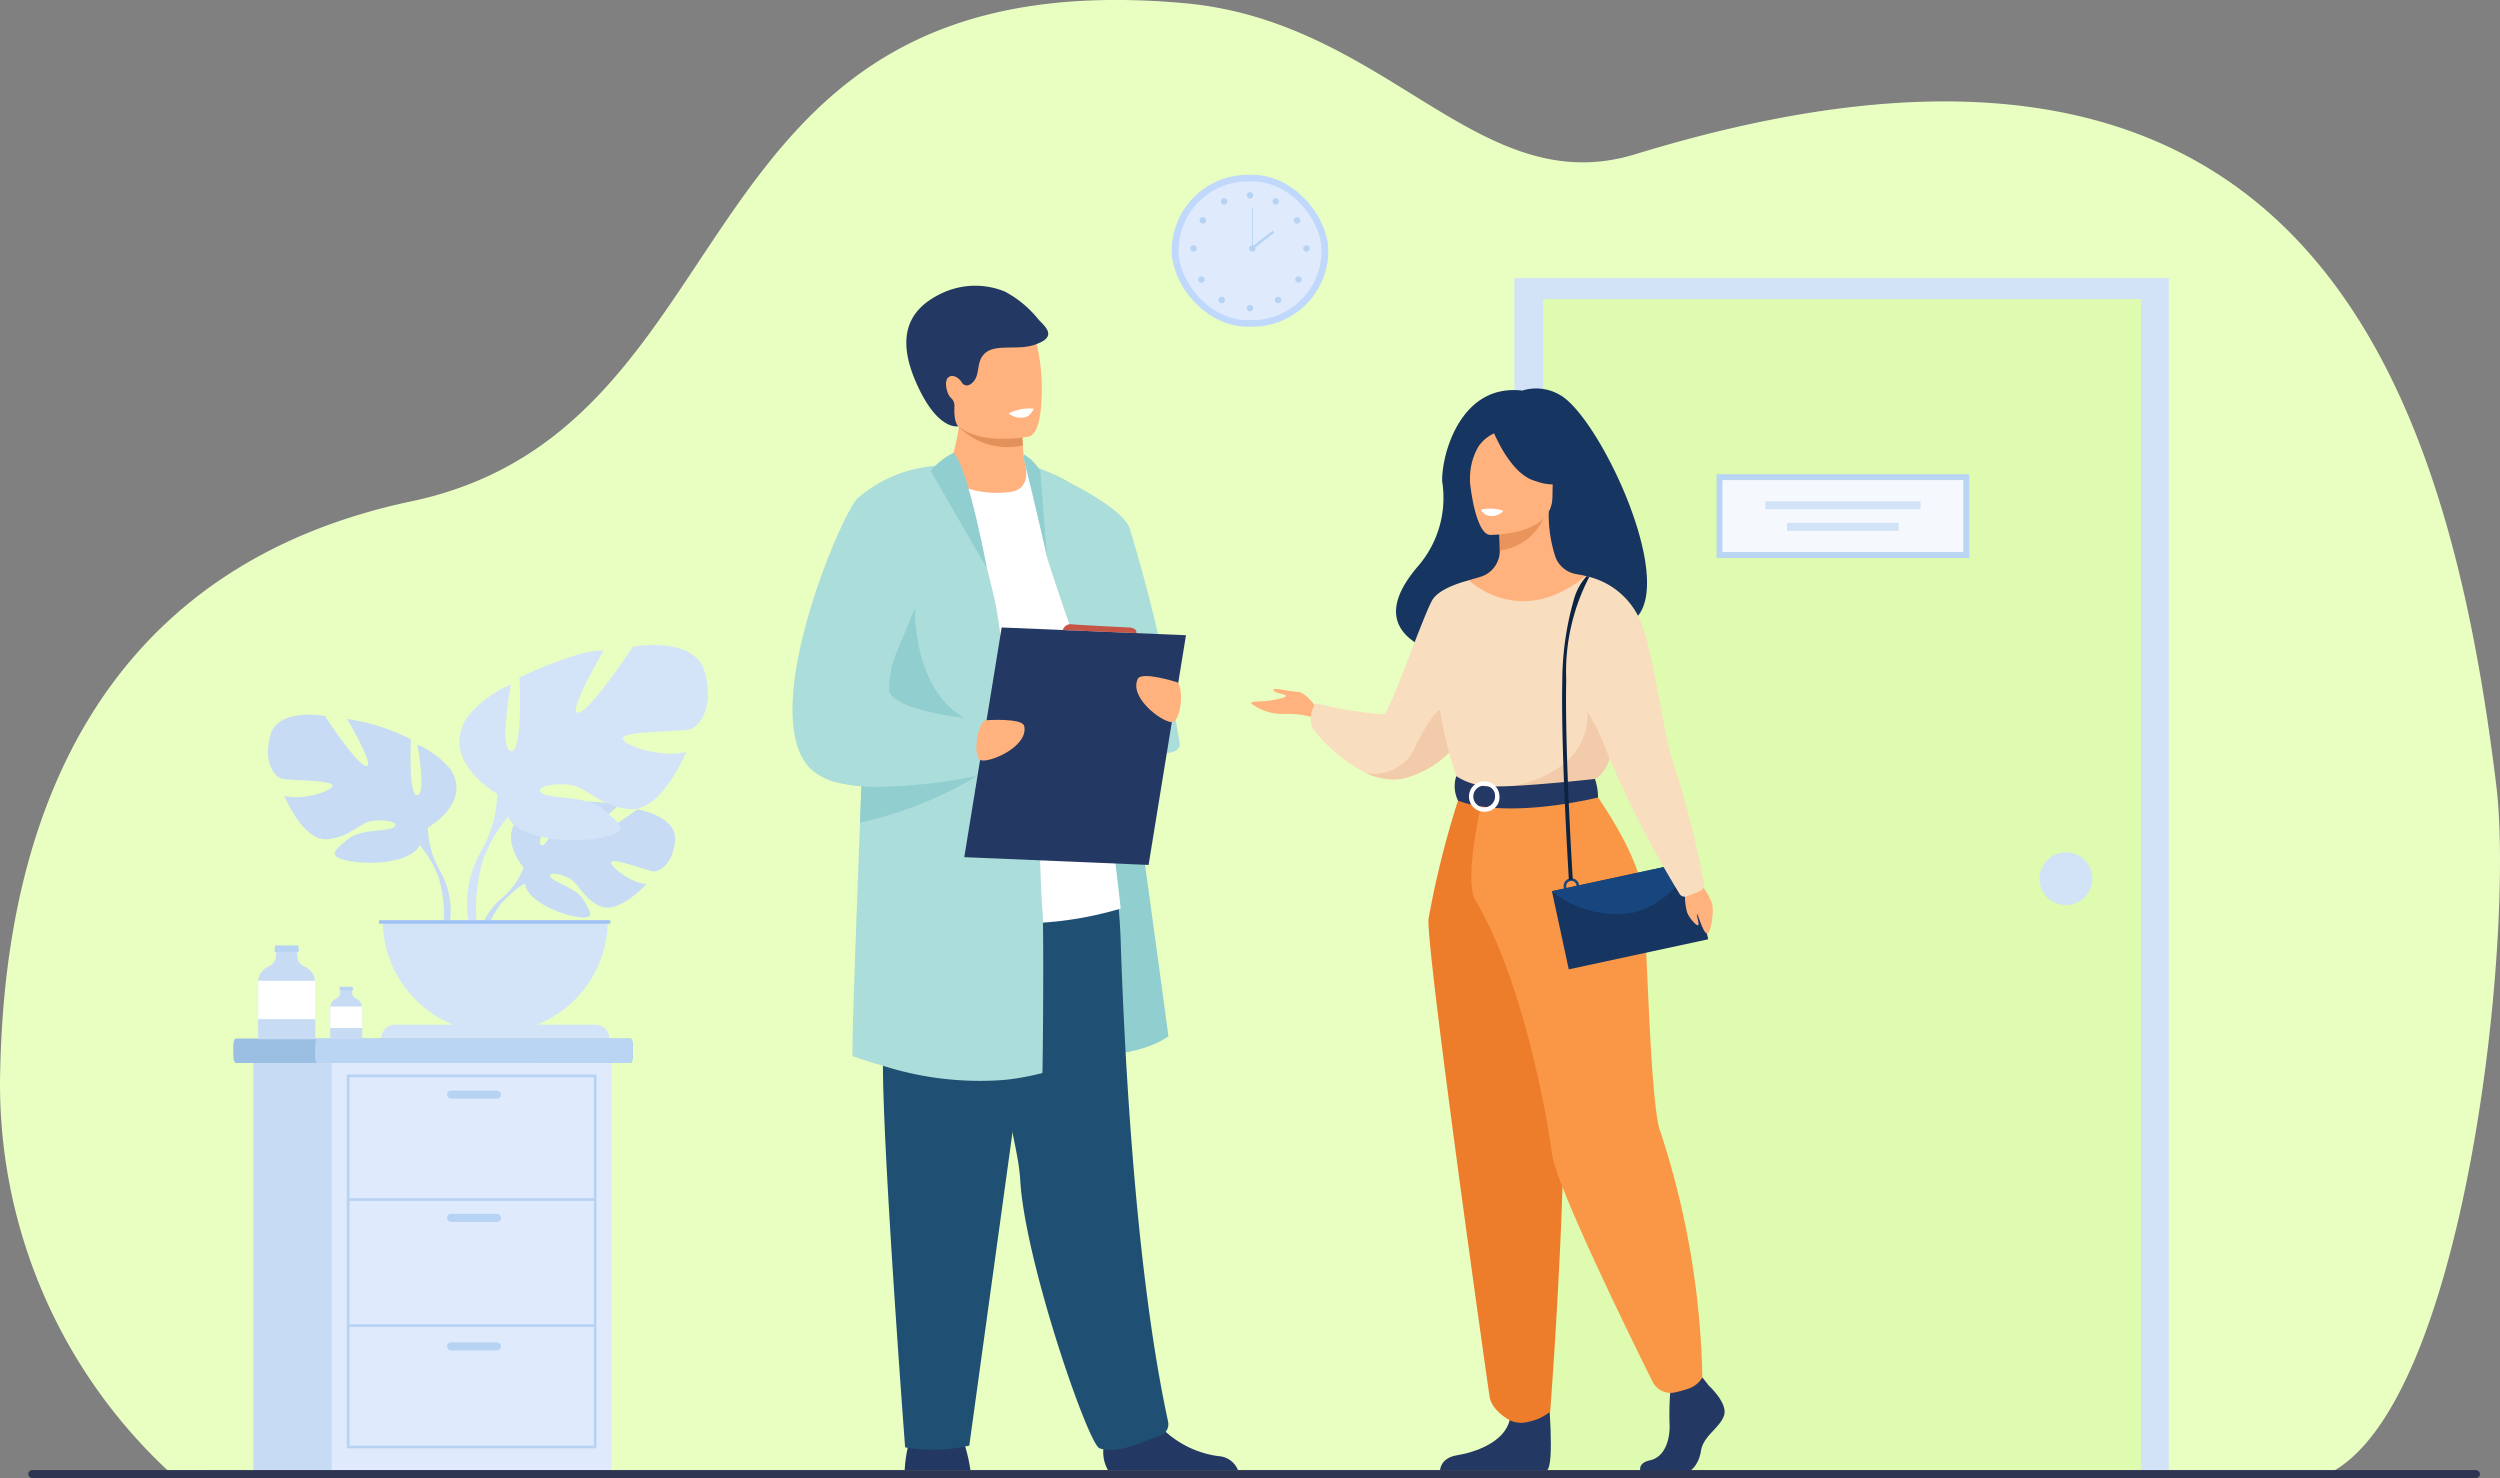 <svg id="Group_46229" data-name="Group 46229" xmlns="http://www.w3.org/2000/svg" width="104.959" height="62.053" viewBox="0 0 104.959 62.053">
  <rect x="0" y="0" width="104.959" height="62.053" fill="#808080" stroke="none"/>
  <path id="Path_42651" data-name="Path 42651" d="M261.726,181.747l-17.679.122-22.547-.085-50.408-.188a22.191,22.191,0,0,1-7.056-16.524c.112-6.708,1.607-20.869,17.269-24.18,14.69-3.1,10.784-22.854,32.445-20.914,8.547.766,12.339,8.366,18.944,6.341,27.914-8.556,34.042,9.237,36.143,26.509C269.612,159.2,267.518,179.031,261.726,181.747Z" transform="translate(-164.033 -119.845)" fill="#e9ffc2"/>
  <g id="Group_46205" data-name="Group 46205" transform="translate(49.193 7.34)">
    <rect id="Rectangle_20872" data-name="Rectangle 20872" width="6.573" height="6.377" rx="3.188" fill="#c0d8fb"/>
    <rect id="Rectangle_20873" data-name="Rectangle 20873" width="6.003" height="5.824" rx="2.912" transform="translate(0.285 0.276)" fill="#dfebfd"/>
    <g id="Group_46201" data-name="Group 46201" transform="translate(0.776 0.722)">
      <g id="Group_46199" data-name="Group 46199" transform="translate(2.374)">
        <path id="Path_42652" data-name="Path 42652" d="M1582.818,338.5a.136.136,0,1,1,.136.136A.136.136,0,0,1,1582.818,338.5Z" transform="translate(-1582.818 -338.362)" fill="#b7d3f3"/>
        <path id="Path_42653" data-name="Path 42653" d="M1612.15,345.441a.136.136,0,1,1,.053.185A.136.136,0,0,1,1612.15,345.441Z" transform="translate(-1611.051 -345.112)" fill="#b7d3f3"/>
        <path id="Path_42654" data-name="Path 42654" d="M1636.483,366.971a.136.136,0,1,1-.04.188A.136.136,0,0,1,1636.483,366.971Z" transform="translate(-1634.443 -365.894)" fill="#b7d3f3"/>
        <path id="Path_42655" data-name="Path 42655" d="M1647.194,398.911a.136.136,0,1,1-.136.136A.136.136,0,0,1,1647.194,398.911Z" transform="translate(-1644.688 -396.677)" fill="#b7d3f3"/>
        <path id="Path_42656" data-name="Path 42656" d="M1638.228,434.278a.136.136,0,1,1-.193,0A.136.136,0,0,1,1638.228,434.278Z" transform="translate(-1635.96 -430.701)" fill="#b7d3f3"/>
        <circle id="Ellipse_394" data-name="Ellipse 394" cx="0.136" cy="0.136" r="0.136" transform="translate(1.181 4.394)" fill="#b7d3f3"/>
        <path id="Path_42657" data-name="Path 42657" d="M1582.818,466.977a.136.136,0,1,1,.136.136A.136.136,0,0,1,1582.818,466.977Z" transform="translate(-1582.818 -462.101)" fill="#b7d3f3"/>
      </g>
      <g id="Group_46200" data-name="Group 46200" transform="translate(0 0.259)">
        <path id="Path_42658" data-name="Path 42658" d="M1553.64,345.441a.136.136,0,1,0-.053.185A.136.136,0,0,0,1553.64,345.441Z" transform="translate(-1552.097 -345.371)" fill="#b7d3f3"/>
        <path id="Path_42659" data-name="Path 42659" d="M1529.308,366.971a.136.136,0,1,0,.041.188A.136.136,0,0,0,1529.308,366.971Z" transform="translate(-1528.705 -366.153)" fill="#b7d3f3"/>
        <path id="Path_42660" data-name="Path 42660" d="M1518.6,398.911a.136.136,0,1,0,.136.136A.136.136,0,0,0,1518.6,398.911Z" transform="translate(-1518.461 -396.936)" fill="#b7d3f3"/>
        <path id="Path_42661" data-name="Path 42661" d="M1527.563,434.278a.136.136,0,1,0,.193,0A.136.136,0,0,0,1527.563,434.278Z" transform="translate(-1527.189 -430.96)" fill="#b7d3f3"/>
        <path id="Path_42662" data-name="Path 42662" d="M1550.738,457.514a.136.136,0,1,0,.193,0A.136.136,0,0,0,1550.738,457.514Z" transform="translate(-1549.509 -453.338)" fill="#b7d3f3"/>
      </g>
    </g>
    <g id="Group_46204" data-name="Group 46204" transform="translate(3.25 1.391)">
      <path id="Path_42663" data-name="Path 42663" d="M1585.514,399.047a.136.136,0,1,1,.136.136A.136.136,0,0,1,1585.514,399.047Z" transform="translate(-1585.514 -397.346)" fill="#b7d3f3"/>
      <g id="Group_46202" data-name="Group 46202" transform="translate(0.118)">
        <rect id="Rectangle_20874" data-name="Rectangle 20874" width="0.037" height="1.701" fill="#b7d3f3"/>
      </g>
      <g id="Group_46203" data-name="Group 46203" transform="translate(0.085 0.947)">
        <rect id="Rectangle_20875" data-name="Rectangle 20875" width="1.146" height="0.112" transform="translate(0 0.708) rotate(-38.133)" fill="#b7d3f3"/>
      </g>
    </g>
  </g>
  <g id="Group_46212" data-name="Group 46212" transform="translate(11.251 27.085)">
    <g id="Group_46207" data-name="Group 46207" transform="translate(8.789 6.564)">
      <path id="Path_42664" data-name="Path 42664" d="M746,1034.695s-1.15-1.342-.071-2.194a3.061,3.061,0,0,1,1.431-.438s-.911,1.527-.616,1.679.892-1.775.892-1.775a7.243,7.243,0,0,1,2.371.1s-1.534,1.255-1.211,1.33,1.98-1.157,1.98-1.157,1.67.284,1.581,1.3-.664,1.333-.917,1.306-1.732-.592-1.764-.384.858.884,1.482.916c0,0-1.177,1.3-1.96.924s-.849-.969-1.337-1.191-.9-.222-.7.005,1.084.448,1.363.941.529.826-.28.7-2.125-.714-2.183-1.392Z" transform="translate(-744.055 -1031.912)" fill="#c8dbf4"/>
      <g id="Group_46206" data-name="Group 46206" transform="translate(0 1.652)">
        <path id="Path_42665" data-name="Path 42665" d="M739.1,1076.706s-4.535-.175-5.537,1.122a3.279,3.279,0,0,1-.9,1.267l-.106.29s.786-.829,1.067-.879C733.619,1078.507,733.179,1076.9,739.1,1076.706Z" transform="translate(-731.617 -1076.699)" fill="#c8dbf4"/>
        <path id="Path_42666" data-name="Path 42666" d="M708.255,1138.706a2.848,2.848,0,0,0-1.041,2.006l.177.016a4.6,4.6,0,0,1,.873-1.85C708.825,1138.358,708.255,1138.706,708.255,1138.706Z" transform="translate(-707.214 -1136.308)" fill="#c8dbf4"/>
      </g>
    </g>
    <g id="Group_46209" data-name="Group 46209" transform="translate(0 2.921)">
      <path id="Path_42667" data-name="Path 42667" d="M475.7,937.9s1.83-1.025.976-2.415a3.632,3.632,0,0,0-1.415-1.073s.39,2.074,0,2.122-.268-2.342-.268-2.342a8.594,8.594,0,0,0-2.684-.854s1.2,2.025.805,1.976-1.732-2.1-1.732-2.1-1.976-.366-2.293.805.2,1.756.488,1.83,2.171.049,2.122.293-1.317.634-2.025.415c0,0,.781,1.927,1.805,1.83s1.342-.732,1.976-.781,1.1.122.781.293-1.391.056-1.9.492-.927.7.024.9,2.659.073,3-.659Z" transform="translate(-468.99 -933.159)" fill="#c8dbf4"/>
      <g id="Group_46208" data-name="Group 46208" transform="translate(1.003 1.225)">
        <path id="Path_42668" data-name="Path 42668" d="M496.168,966.367s5.123,1.659,5.709,3.513a3.893,3.893,0,0,0,.488,1.781v.366a5.328,5.328,0,0,0-.829-1.415S502.682,969,496.168,966.367Z" transform="translate(-496.168 -966.367)" fill="#c8dbf4"/>
        <path id="Path_42669" data-name="Path 42669" d="M657.739,1103.915a3.379,3.379,0,0,1,.34,2.66l-.2-.055a5.462,5.462,0,0,0-.216-2.418C657.246,1103.294,657.739,1103.915,657.739,1103.915Z" transform="translate(-651.543 -1098.621)" fill="#c8dbf4"/>
      </g>
    </g>
    <g id="Group_46211" data-name="Group 46211" transform="translate(8.037)">
      <path id="Path_42670" data-name="Path 42670" d="M688.412,860.237s-2.412-1.351-1.286-3.184a4.788,4.788,0,0,1,1.865-1.415s-.515,2.733,0,2.8.354-3.087.354-3.087,2.54-1.222,3.537-1.126c0,0-1.576,2.669-1.061,2.6s2.283-2.766,2.283-2.766,2.6-.482,3.023,1.061-.257,2.315-.643,2.412-2.862.064-2.8.386,1.737.836,2.669.547c0,0-1.029,2.541-2.38,2.412s-1.769-.965-2.6-1.029-1.447.161-1.029.386,1.833.074,2.508.648,1.222.928-.032,1.185-3.505.1-3.955-.868Z" transform="translate(-686.826 -853.992)" fill="#d4e4f8"/>
      <g id="Group_46210" data-name="Group 46210" transform="translate(0.312 1.615)">
        <path id="Path_42671" data-name="Path 42671" d="M720.54,897.766s-6.753,2.187-7.525,4.631a5.131,5.131,0,0,1-.643,2.348v.482a7.024,7.024,0,0,1,1.093-1.865S711.954,901.239,720.54,897.766Z" transform="translate(-711.741 -897.766)" fill="#d4e4f8"/>
        <path id="Path_42672" data-name="Path 42672" d="M695.908,1079.081a4.454,4.454,0,0,0-.448,3.506l.268-.072a7.2,7.2,0,0,1,.285-3.187C696.558,1078.262,695.908,1079.081,695.908,1079.081Z" transform="translate(-695.277 -1072.103)" fill="#d4e4f8"/>
      </g>
    </g>
    <path id="Path_42673" data-name="Path 42673" d="M604.268,1171.791a4.724,4.724,0,0,0,4.724-4.724h-9.449A4.725,4.725,0,0,0,604.268,1171.791Z" transform="translate(-594.727 -1155.516)" fill="#d4e4f8"/>
    <path id="Path_42674" data-name="Path 42674" d="M607.355,1286.427h-9.58a.583.583,0,0,1,.583-.583h8.414a.583.583,0,0,1,.583.583Z" transform="translate(-593.024 -1269.911)" fill="#d4e4f8"/>
    <rect id="Rectangle_20876" data-name="Rectangle 20876" width="9.712" height="0.145" transform="translate(4.661 11.55)" fill="#9fc1f4"/>
  </g>
  <g id="Group_46217" data-name="Group 46217" transform="translate(9.796 43.6)">
    <path id="Path_42675" data-name="Path 42675" d="M446.337,1301.931v.453c0,.159-.051.288-.114.288H429.677c-.063,0-.114-.13-.114-.288v-.453c0-.158.051-.288.114-.288h16.546C446.285,1301.643,446.337,1301.773,446.337,1301.931Z" transform="translate(-429.563 -1301.643)" fill="#9abfe2"/>
    <path id="Path_42676" data-name="Path 42676" d="M535.851,1301.931v.453c0,.159-.047.288-.1.288H522.611c-.058,0-.1-.13-.1-.288v-.453c0-.158.047-.288.1-.288h13.135C535.8,1301.643,535.851,1301.773,535.851,1301.931Z" transform="translate(-519.077 -1301.643)" fill="#bad4f4"/>
    <rect id="Rectangle_20877" data-name="Rectangle 20877" width="11.746" height="17.121" transform="translate(0.84 1.03)" fill="#c8dbf4"/>
    <rect id="Rectangle_20878" data-name="Rectangle 20878" width="11.746" height="17.121" transform="translate(4.132 1.03)" fill="#dfebfd"/>
    <g id="Group_46216" data-name="Group 46216" transform="translate(4.763 1.514)">
      <g id="Group_46213" data-name="Group 46213">
        <path id="Path_42677" data-name="Path 42677" d="M569.147,1358.37H558.663v-15.692h10.484Zm-10.371-.113h10.258v-15.465H558.776Z" transform="translate(-558.663 -1342.678)" fill="#b7d3f3"/>
      </g>
      <g id="Group_46214" data-name="Group 46214" transform="translate(0.057 5.191)">
        <rect id="Rectangle_20879" data-name="Rectangle 20879" width="10.371" height="0.113" fill="#b7d3f3"/>
      </g>
      <g id="Group_46215" data-name="Group 46215" transform="translate(0.057 10.483)">
        <rect id="Rectangle_20880" data-name="Rectangle 20880" width="10.371" height="0.113" fill="#b7d3f3"/>
      </g>
      <path id="Path_42678" data-name="Path 42678" d="M674.881,1361.242h-1.924a.17.17,0,0,1-.17-.17h0a.17.17,0,0,1,.17-.17h1.924a.17.17,0,0,1,.17.17h0A.17.17,0,0,1,674.881,1361.242Z" transform="translate(-668.577 -1360.23)" fill="#b7d3f3"/>
      <path id="Path_42679" data-name="Path 42679" d="M674.881,1501.518h-1.924a.17.17,0,0,1-.17-.17h0a.17.17,0,0,1,.17-.17h1.924a.17.17,0,0,1,.17.17h0A.17.17,0,0,1,674.881,1501.518Z" transform="translate(-668.577 -1495.331)" fill="#b7d3f3"/>
      <path id="Path_42680" data-name="Path 42680" d="M674.881,1647.744h-1.924a.17.17,0,0,1-.17-.17h0a.171.171,0,0,1,.17-.17h1.924a.171.171,0,0,1,.17.17h0A.17.17,0,0,1,674.881,1647.744Z" transform="translate(-668.577 -1636.162)" fill="#b7d3f3"/>
    </g>
  </g>
  <g id="Group_46218" data-name="Group 46218" transform="translate(10.839 39.692)">
    <path id="Path_42681" data-name="Path 42681" d="M460.231,1200.334v2.379h-2.4v-2.386a.612.612,0,0,1,0-.068.731.731,0,0,1,.443-.605.485.485,0,0,0,.3-.418l.018-.344h.88l.005.343a.468.468,0,0,0,.294.42.738.738,0,0,1,.447.6A.73.73,0,0,1,460.231,1200.334Z" transform="translate(-457.833 -1198.773)" fill="#c8dbf4"/>
    <path id="Path_42682" data-name="Path 42682" d="M477.385,1195.977h-1.027l.027-.268h.973Z" transform="translate(-475.674 -1195.709)" fill="#b7d3f3"/>
    <path id="Path_42683" data-name="Path 42683" d="M460.231,1236.02v1.534h-2.4v-1.542a.609.609,0,0,1,0-.068h2.391A.733.733,0,0,1,460.231,1236.02Z" transform="translate(-457.833 -1234.46)" fill="#fff"/>
  </g>
  <g id="Group_46219" data-name="Group 46219" transform="translate(13.866 41.428)">
    <path id="Path_42684" data-name="Path 42684" d="M541.228,1245.344v1.331h-1.342v-1.335a.362.362,0,0,1,0-.038.41.41,0,0,1,.248-.339.271.271,0,0,0,.17-.234l.01-.192h.493l0,.192a.261.261,0,0,0,.164.235.413.413,0,0,1,.25.338C541.227,1245.316,541.228,1245.33,541.228,1245.344Z" transform="translate(-539.886 -1244.471)" fill="#c8dbf4"/>
    <path id="Path_42685" data-name="Path 42685" d="M550.823,1242.907h-.575l.015-.15h.544Z" transform="translate(-549.866 -1242.757)" fill="#b7d3f3"/>
    <path id="Path_42686" data-name="Path 42686" d="M541.228,1265.306v.858h-1.342v-.862a.36.36,0,0,1,0-.038h1.337C541.227,1265.278,541.228,1265.292,541.228,1265.306Z" transform="translate(-539.886 -1264.434)" fill="#fff"/>
  </g>
  <g id="Group_46221" data-name="Group 46221" transform="translate(63.579 11.673)">
    <rect id="Rectangle_20881" data-name="Rectangle 20881" width="27.478" height="50.229" fill="#d3e3f7"/>
    <rect id="Rectangle_20882" data-name="Rectangle 20882" width="25.099" height="49.347" transform="translate(1.206 0.882)" fill="#dffbaf"/>
    <path id="Path_42687" data-name="Path 42687" d="M2484.98,1090.833a1.109,1.109,0,1,1,1.11,1.11A1.109,1.109,0,0,1,2484.98,1090.833Z" transform="translate(-2462.932 -1065.615)" fill="#d3e3f7"/>
    <g id="Group_46220" data-name="Group 46220" transform="translate(8.612 8.36)">
      <rect id="Rectangle_20883" data-name="Rectangle 20883" width="10.361" height="3.271" fill="#f5f9fd"/>
      <rect id="Rectangle_20884" data-name="Rectangle 20884" width="6.515" height="0.336" transform="translate(1.923 1.014)" fill="#d3e3f7"/>
      <rect id="Rectangle_20885" data-name="Rectangle 20885" width="4.691" height="0.336" transform="translate(2.835 1.92)" fill="#d3e3f7"/>
    </g>
  </g>
  <g id="Group_46222" data-name="Group 46222" transform="translate(72.067 19.909)">
    <path id="Path_42688" data-name="Path 42688" d="M2128.038,663.009h-10.609V659.49h10.609Zm-10.361-.249h10.112v-3.022h-10.112Z" transform="translate(-2117.429 -659.49)" fill="#bad4f4"/>
  </g>
  <g id="Group_46226" data-name="Group 46226" transform="translate(52.526 16.311)">
    <path id="Path_42689" data-name="Path 42689" d="M1759.55,562.224a1.959,1.959,0,0,0-1.549-.166c-2.632-.309-3.4,2.76-3.364,3.816a4.387,4.387,0,0,1-1.019,3.562c-3.395,3.963,3.715,4.138,3.715,4.138.06-3.166,3.856-2.011,3.689-1.69C1765.887,573.051,1761.506,563.239,1759.55,562.224Z" transform="translate(-1746.615 -561.971)" fill="#163560"/>
    <path id="Path_42690" data-name="Path 42690" d="M1590.55,904.748s-.463-.7-.836-.718-1.064-.207-1.008-.069.483.152.525.235-.635.207-.829.221-.649,0-.636.1a2.2,2.2,0,0,0,1.392.442,3.867,3.867,0,0,1,1.275.166Z" transform="translate(-1587.766 -891.296)" fill="#ffb27d"/>
    <path id="Path_42691" data-name="Path 42691" d="M1662.582,785.911a6.944,6.944,0,0,1-.708,1.07,4.143,4.143,0,0,1-2.463,1.641,2.642,2.642,0,0,1-1.463-.237h0a6.672,6.672,0,0,1-2.265-1.894,1.063,1.063,0,0,1,.145-1.043,17.181,17.181,0,0,0,2.859.463c.249-.124,1.7-4.3,2.044-4.828s1.523-.8,1.523-.8Z" transform="translate(-1653.105 -772.231)" fill="#f9ddbf"/>
    <path id="Path_42692" data-name="Path 42692" d="M1722.978,925.669a4.143,4.143,0,0,1-2.463,1.642,2.641,2.641,0,0,1-1.463-.238,1.94,1.94,0,0,0,1.857-.755c.525-.94,1.093-2.432,1.873-1.934C1723.119,924.6,1723.1,925.133,1722.978,925.669Z" transform="translate(-1714.209 -910.919)" fill="#f2ccaa"/>
    <path id="Path_42693" data-name="Path 42693" d="M2033.318,1687.692s.8.727.641,1.244-.874.861-.971,1.492-.486.976-.835.976h-1.667s-.258-.444.364-.578.856-.876.818-1.565a12.115,12.115,0,0,1,.058-1.607l1.321-.306Z" transform="translate(-2014.101 -1645.829)" fill="#233862"/>
    <path id="Path_42694" data-name="Path 42694" d="M1807.392,1705.049s.287,3.08-.063,3.252l-4.476-.009s0-.517.719-.631,1.982-.536,2.2-1.473S1807.392,1705.049,1807.392,1705.049Z" transform="translate(-1794.918 -1662.877)" fill="#233862"/>
    <path id="Path_42695" data-name="Path 42695" d="M1815.734,717.1c-.921-2.066-1.485-2.659-1.377-3.3.08-.477-.244-8.9-.244-8.9-.109-.034-.328-.064-.448-.091a1.123,1.123,0,0,1-.821-.714,5.726,5.726,0,0,1-.278-1.9l-.118.023-1.984.393s.045.624.046,1.213v.015a1.141,1.141,0,0,1-.823,1.1l-.469.134a18.2,18.2,0,0,0-.868,4.216c-.139,2.137,1.325,3.065-.011,7.335C1806.976,721,1816.243,718.246,1815.734,717.1Z" transform="translate(-1800.07 -697.029)" fill="#ffb27d"/>
    <path id="Path_42696" data-name="Path 42696" d="M1869.5,703.226s.045.624.047,1.213a2.353,2.353,0,0,0,1.937-1.605Z" transform="translate(-1859.104 -697.636)" fill="#e8945b"/>
    <path id="Path_42697" data-name="Path 42697" d="M1836.611,612.873s2.627.043,2.628-1.593.342-2.732-1.335-2.829-2,.527-2.137,1.073S1835.928,612.819,1836.611,612.873Z" transform="translate(-1826.588 -606.726)" fill="#ffb27d"/>
    <path id="Path_42698" data-name="Path 42698" d="M1862.084,598.945s.719,1.92,1.823,2.2a2.173,2.173,0,0,0,1.582-.012,3.125,3.125,0,0,1-1.022-1.846S1862.627,598.031,1862.084,598.945Z" transform="translate(-1851.964 -597.26)" fill="#163560"/>
    <path id="Path_42699" data-name="Path 42699" d="M1832.2,603.679a1.629,1.629,0,0,0-.753.588,2.645,2.645,0,0,0-.355,1.5s-.542-1.3.067-2.043C1831.8,602.944,1832.2,603.679,1832.2,603.679Z" transform="translate(-1821.898 -601.839)" fill="#163560"/>
    <path id="Path_42700" data-name="Path 42700" d="M1850.177,698.671a.66.66,0,0,1-.544.221.483.483,0,0,1-.4-.267A1.763,1.763,0,0,1,1850.177,698.671Z" transform="translate(-1839.583 -693.539)" fill="#fff"/>
    <path id="Path_42701" data-name="Path 42701" d="M1807.493,779.225s-.01,1.246-.076,2.374a7.32,7.32,0,0,1-.221,1.692c-.269.622-.573.723-.573.723l-2.35.576-.826.2-2.606-.778s-1.187-3.313-.71-5.178a14.323,14.323,0,0,1,1.2-3.16s2.127,2.082,4.9-.177Z" transform="translate(-1792.186 -767.622)" fill="#f9ddbf"/>
    <path id="Path_42702" data-name="Path 42702" d="M1891.86,921.063a7.317,7.317,0,0,1-.22,1.693c-.269.622-.573.723-.573.723l-2.35.576-1.021-.3s3.407-.516,3.03-3.448Z" transform="translate(-1876.63 -907.086)" fill="#f2ccaa"/>
    <path id="Path_42703" data-name="Path 42703" d="M1790.918,1019.914a38.682,38.682,0,0,0-1.373,5.384c-.083,1.368,2.467,19.428,2.569,20.058.1.594.834.973.834.973a1.116,1.116,0,0,0,.823.063,2.037,2.037,0,0,0,.884-.417s1-12.88.383-17.482a72.826,72.826,0,0,1-.629-8.58Z" transform="translate(-1782.099 -1003.019)" fill="#ed7d2b"/>
    <path id="Path_42704" data-name="Path 42704" d="M1843.381,1016.668s1.969,2.641,2.152,4.427.288,8.057.679,9.8a35.242,35.242,0,0,1,1.828,10.519,1.083,1.083,0,0,1-.61.477,5.05,5.05,0,0,1-.537.148.844.844,0,0,1-.944-.448c-.971-1.955-4.065-8.262-4.223-9.571-.112-.927-1.089-7.058-3.22-10.656-.511-.864.314-4.3.314-4.3Z" transform="translate(-1829.094 -999.893)" fill="#f99746"/>
    <path id="Path_42705" data-name="Path 42705" d="M1819.323,1003.106a2.706,2.706,0,0,0,1.547.43c1.229.025,4.275-.313,4.275-.313a2.511,2.511,0,0,1,.13.777s-3.72.938-5.876.137A1.362,1.362,0,0,1,1819.323,1003.106Z" transform="translate(-1810.709 -986.831)" fill="#233862"/>
    <g id="Group_46223" data-name="Group 46223" transform="translate(9.305 16.495)">
      <path id="Path_42706" data-name="Path 42706" d="M1840.536,1010.343a.64.64,0,1,1,.561-.635A.6.6,0,0,1,1840.536,1010.343Zm0-1.084a.456.456,0,1,0,.375.449A.418.418,0,0,0,1840.536,1009.259Z" transform="translate(-1839.975 -1009.073)" fill="#fff"/>
    </g>
    <rect id="Rectangle_20886" data-name="Rectangle 20886" width="5.989" height="3.357" transform="translate(12.629 21.104) rotate(-12.167)" fill="#163560"/>
    <path id="Path_42707" data-name="Path 42707" d="M1930.094,1101.05a4.3,4.3,0,0,0,3.456.894,3.634,3.634,0,0,0,2.4-2.156Z" transform="translate(-1917.464 -1079.946)" fill="#17467f"/>
    <g id="Group_46224" data-name="Group 46224" transform="translate(13.123 20.564)">
      <path id="Path_42708" data-name="Path 42708" d="M1943.8,1120.016a.325.325,0,1,1,.325-.325A.326.326,0,0,1,1943.8,1120.016Zm0-.542a.217.217,0,1,0,.217.217A.217.217,0,0,0,1943.8,1119.474Z" transform="translate(-1943.477 -1119.366)" fill="#17467f"/>
    </g>
    <path id="Path_42709" data-name="Path 42709" d="M2081.47,1128.212a2.656,2.656,0,0,0,.093.7c.09.229.361.535.451.535s-.083-.478-.038-.468.263.8.42.815.3-.881.219-1.235a2.4,2.4,0,0,0-.44-.778Z" transform="translate(-2063.256 -1106.911)" fill="#ffb27d"/>
    <path id="Path_42710" data-name="Path 42710" d="M1936.152,775.5a3.2,3.2,0,0,1,2.235,1.738c.6,1.191,1.019,4.936,1.445,6.116a37.034,37.034,0,0,1,1.286,5.059.29.29,0,0,1-.178.32l-.535.212a.253.253,0,0,1-.31-.105,43.851,43.851,0,0,1-3-5.837,9.653,9.653,0,0,0-2.182-3.5Z" transform="translate(-1922.109 -767.627)" fill="#f9ddbf"/>
    <g id="Group_46225" data-name="Group 46225" transform="translate(13.056 7.878)">
      <path id="Path_42711" data-name="Path 42711" d="M1941.953,788.259c0-.054-.341-5.395-.276-8.4a12.512,12.512,0,0,1,.476-3.342,2.413,2.413,0,0,1,.548-1.02l.11.033a8.634,8.634,0,0,0-.969,4.333c-.065,3,.273,8.33.276,8.384Z" transform="translate(-1941.668 -775.5)" fill="#0c2442"/>
    </g>
  </g>
  <g id="Group_46228" data-name="Group 46228" transform="translate(33.27 11.975)">
    <path id="Path_42712" data-name="Path 42712" d="M1193.548,1748.641h2.76a6.689,6.689,0,0,0-.22-.991,2.811,2.811,0,0,0-.156-.4c-.268-.536-1.974-.2-1.974-.2a1.314,1.314,0,0,0-.282.654A5.473,5.473,0,0,0,1193.548,1748.641Z" transform="translate(-1188.836 -1698.896)" fill="#233862"/>
    <path id="Path_42713" data-name="Path 42713" d="M1322.842,649.828s2.2.386,2.7,1.685,3.307,22.271,3.307,22.271-1.391,1.1-4.377.707S1322.842,649.828,1322.842,649.828Z" transform="translate(-1313.063 -642.25)" fill="#91cecf"/>
    <path id="Path_42714" data-name="Path 42714" d="M1419.628,1718.438a1.5,1.5,0,0,0,.191.871h5.46a.943.943,0,0,0-.827-.586,4.139,4.139,0,0,1-2.21-1.022,1.647,1.647,0,0,1-.428-.775c-.257-1.144-2.124.35-2.124.35A9.247,9.247,0,0,0,1419.628,1718.438Z" transform="translate(-1406.574 -1669.565)" fill="#233862"/>
    <path id="Path_42715" data-name="Path 42715" d="M1255.544,1082.262c-.61.195-1.776.789-2.517.509-.479-.18-3.155-7.922-3.329-11.308a8.668,8.668,0,0,0-.137-1.009c-.158-.874-.436-2.075-.755-3.4-.856-3.551-2.015-7.993-1.99-9.412.039-2.2,6.567-.462,6.567-.462a23.575,23.575,0,0,1,.539,4.425c.177,5.195.665,13.969,1.99,20.063A.523.523,0,0,1,1255.544,1082.262Z" transform="translate(-1240.138 -1033.944)" fill="#204f74"/>
    <path id="Path_42716" data-name="Path 42716" d="M1169.425,1066.193l-3.451,25.012a6.75,6.75,0,0,1-2.694.073s-1.01-13.3-.927-16.518-.725-8.605.185-9.2S1169.425,1066.193,1169.425,1066.193Z" transform="translate(-1158.55 -1042.488)" fill="#204f74"/>
    <path id="Path_42717" data-name="Path 42717" d="M1162.1,642.059s3.626-2.345,6.228-1.146a4.876,4.876,0,0,1,1.226,1.1c.94,1.036,2.778,17.494,2.778,17.494a15.039,15.039,0,0,1-10.231-.6Z" transform="translate(-1158.55 -633.336)" fill="#fff"/>
    <path id="Path_42718" data-name="Path 42718" d="M1336.5,648.215s3.671,1.5,4.169,2.661a70.6,70.6,0,0,1,2.113,9.088c0,.833-2.814.186-3.267-1.157-.376-1.115-1.645-4.54-2.314-6.707Z" transform="translate(-1326.518 -640.697)" fill="#abddda"/>
    <g id="Group_46227" data-name="Group 46227" transform="translate(4.78)">
      <path id="Path_42719" data-name="Path 42719" d="M1241.674,593.662a4.13,4.13,0,0,1-2.841-.579,8.171,8.171,0,0,0,.606-2.138q0-.038.008-.073a2.185,2.185,0,0,0,.01-.49h2.072s.567.259.567.438q0,.144,0,.275c0,.238.014.446.026.625a5.692,5.692,0,0,0,.106.855S1242.483,593.5,1241.674,593.662Z" transform="translate(-1237.231 -584.997)" fill="#ffb27d"/>
      <path id="Path_42720" data-name="Path 42720" d="M1256.783,601.692a2.863,2.863,0,0,1-2.685-.775c-.029-.031-.044-.05-.044-.05.017-.008.034-.016.052-.023a4.863,4.863,0,0,1,2.651.223C1256.761,601.3,1256.771,601.513,1256.783,601.692Z" transform="translate(-1251.89 -594.969)" fill="#e2915a"/>
      <path id="Path_42721" data-name="Path 42721" d="M1231.034,481.886c.281,1.51,2.229,1.46,3.071,1.365.237-.026.386-.057.386-.057.267-.071.416-.492.485-1.043a8.585,8.585,0,0,0-.221-3.1c-.277-.616-.8-1.283-2.761-.8S1230.675,479.952,1231.034,481.886Z" transform="translate(-1229.34 -476.842)" fill="#ffb27d"/>
      <path id="Path_42722" data-name="Path 42722" d="M1200.894,445.789a4.487,4.487,0,0,0-1.353-1.1,3.271,3.271,0,0,0-2.535.021c-1.6.7-2.021,1.931-1.172,3.84.9,2.019,1.754,1.792,1.754,1.792s-.182-.113-.165-.742c0-.036,0-.066,0-.091a.423.423,0,0,0-.134-.344c-.2-.178-.3-.715-.129-.865.2-.18.484.039.574.207a.246.246,0,0,0,.352.078c.5-.315.175-.946.651-1.332s1.444-.062,2.159-.369C1201.835,446.531,1201.1,446.069,1200.894,445.789Z" transform="translate(-1195.404 -444.423)" fill="#233862"/>
    </g>
    <path id="Path_42723" data-name="Path 42723" d="M1142.011,673.928c-.316.081-.628.148-.939.2-.275.047-.548.082-.822.1a13.364,13.364,0,0,1-4.933-.606q-.615-.176-1.274-.4c-.047-.016.12-4.834.312-9.8.02-.513.04-1.028.06-1.54.009-.217.017-.432.026-.647.174-4.4.347-8.366.384-8.579.083-.484.161-.9.246-1.253a3.175,3.175,0,0,1,1.229-2.1c.065-.05.6-.321,1.077-.557.393-.2.742-.366.742-.366h0a2.074,2.074,0,0,1,.54.937,33.865,33.865,0,0,1,1.022,3.405v.005h0c.175.684.3,1.217.335,1.37.06.258.14.758.234,1.436.128.922.28,2.174.442,3.594.017.146.033.294.05.443q.029.255.058.517c.006.056.012.112.018.168.062.562.125,1.143.187,1.733.052.488.792.84.843,1.336.029.291.091,2.979.17,3.837C1142.074,667.773,1142.034,673.64,1142.011,673.928Z" transform="translate(-1131.518 -640.853)" fill="#abddda"/>
    <path id="Path_42724" data-name="Path 42724" d="M1151.543,812.393c0,.01-.126,4.445,3.21,4.984s1.119.681,1.119.681-6.277-.267-6.38-.433S1151.543,812.393,1151.543,812.393Z" transform="translate(-1146.402 -798.817)" fill="#91cecf"/>
    <path id="Path_42725" data-name="Path 42725" d="M1127.807,975.643s-.063.044-.183.122l-.006,0a15.663,15.663,0,0,1-4.219,1.8q-.346.094-.715.177c.019-.513.04-1.028.06-1.54a6.444,6.444,0,0,1-.827-.114c.009-.067.018-.135.026-.2.28-.115.558-.225.826-.33.219-.085.43-.167.63-.242.9-.343,1.573-.576,1.573-.576l2.674.847Z" transform="translate(-1119.848 -955.18)" fill="#91cecf"/>
    <path id="Path_42726" data-name="Path 42726" d="M1074.5,661.242s-.344.086-.891.2h-.006a21.921,21.921,0,0,1-4.219.472c-.224,0-.443-.011-.656-.028a6.445,6.445,0,0,1-.827-.114,2.573,2.573,0,0,1-1.321-.624c-2.253-2.295,1.23-10.532,1.962-11.333a5.65,5.65,0,0,1,3.277-1.377l.1-.013c.3-.036.5-.044.508-.044h0s-.067.217-.181.586c-.044.143-.095.308-.151.492-.529,1.733-1.55,5.139-2,7.06a4.873,4.873,0,0,0-.213,1.357c.176.656,2,.993,3.149,1.143.481.062.846.092.928.1h.017l.067.273.16.656.157.644Z" transform="translate(-1065.829 -640.853)" fill="#abddda"/>
    <path id="Path_42727" data-name="Path 42727" d="M1269.084,843.828l-7.738-.326,1.57-9.644,7.738.326Z" transform="translate(-1254.132 -819.49)" fill="#233862"/>
    <path id="Path_42728" data-name="Path 42728" d="M1275.472,939.024s1.506-.105,1.582.246c.176.818-1.3,1.491-1.771,1.445S1275.125,938.969,1275.472,939.024Z" transform="translate(-1267.323 -920.762)" fill="#ffb27d"/>
    <path id="Path_42729" data-name="Path 42729" d="M1458.869,889.413s-1.441-.451-1.6-.127c-.361.755.915,1.75,1.39,1.815S1459.219,889.44,1458.869,889.413Z" transform="translate(-1442.771 -872.761)" fill="#ffb27d"/>
    <path id="Path_42730" data-name="Path 42730" d="M1224.115,635.252a2.811,2.811,0,0,0-.951.758s2.369,4.113,2.358,4.074S1224.721,635.779,1224.115,635.252Z" transform="translate(-1217.359 -628.212)" fill="#91cecf"/>
    <path id="Path_42731" data-name="Path 42731" d="M1328.925,636.824a1.806,1.806,0,0,1,.7.715l.281,3.591s-.6-2.635-.907-3.826A2.024,2.024,0,0,1,1328.925,636.824Z" transform="translate(-1319.219 -629.726)" fill="#91cecf"/>
    <path id="Path_42732" data-name="Path 42732" d="M1373.433,830.548a.351.351,0,0,1,.413-.237c.352.031,2.331.128,2.331.128s.382-.006.346.238Z" transform="translate(-1362.085 -816.072)" fill="#c65447"/>
    <path id="Path_42733" data-name="Path 42733" d="M1311.905,584.827a.826.826,0,0,0,.671.162c.246-.043.383-.363.383-.363A1.854,1.854,0,0,0,1311.905,584.827Z" transform="translate(-1302.826 -579.442)" fill="#fff"/>
  </g>
  <rect id="Rectangle_20887" data-name="Rectangle 20887" width="102.935" height="0.334" rx="0.167" transform="translate(1.184 61.719)" fill="#2e3552"/>
</svg>
